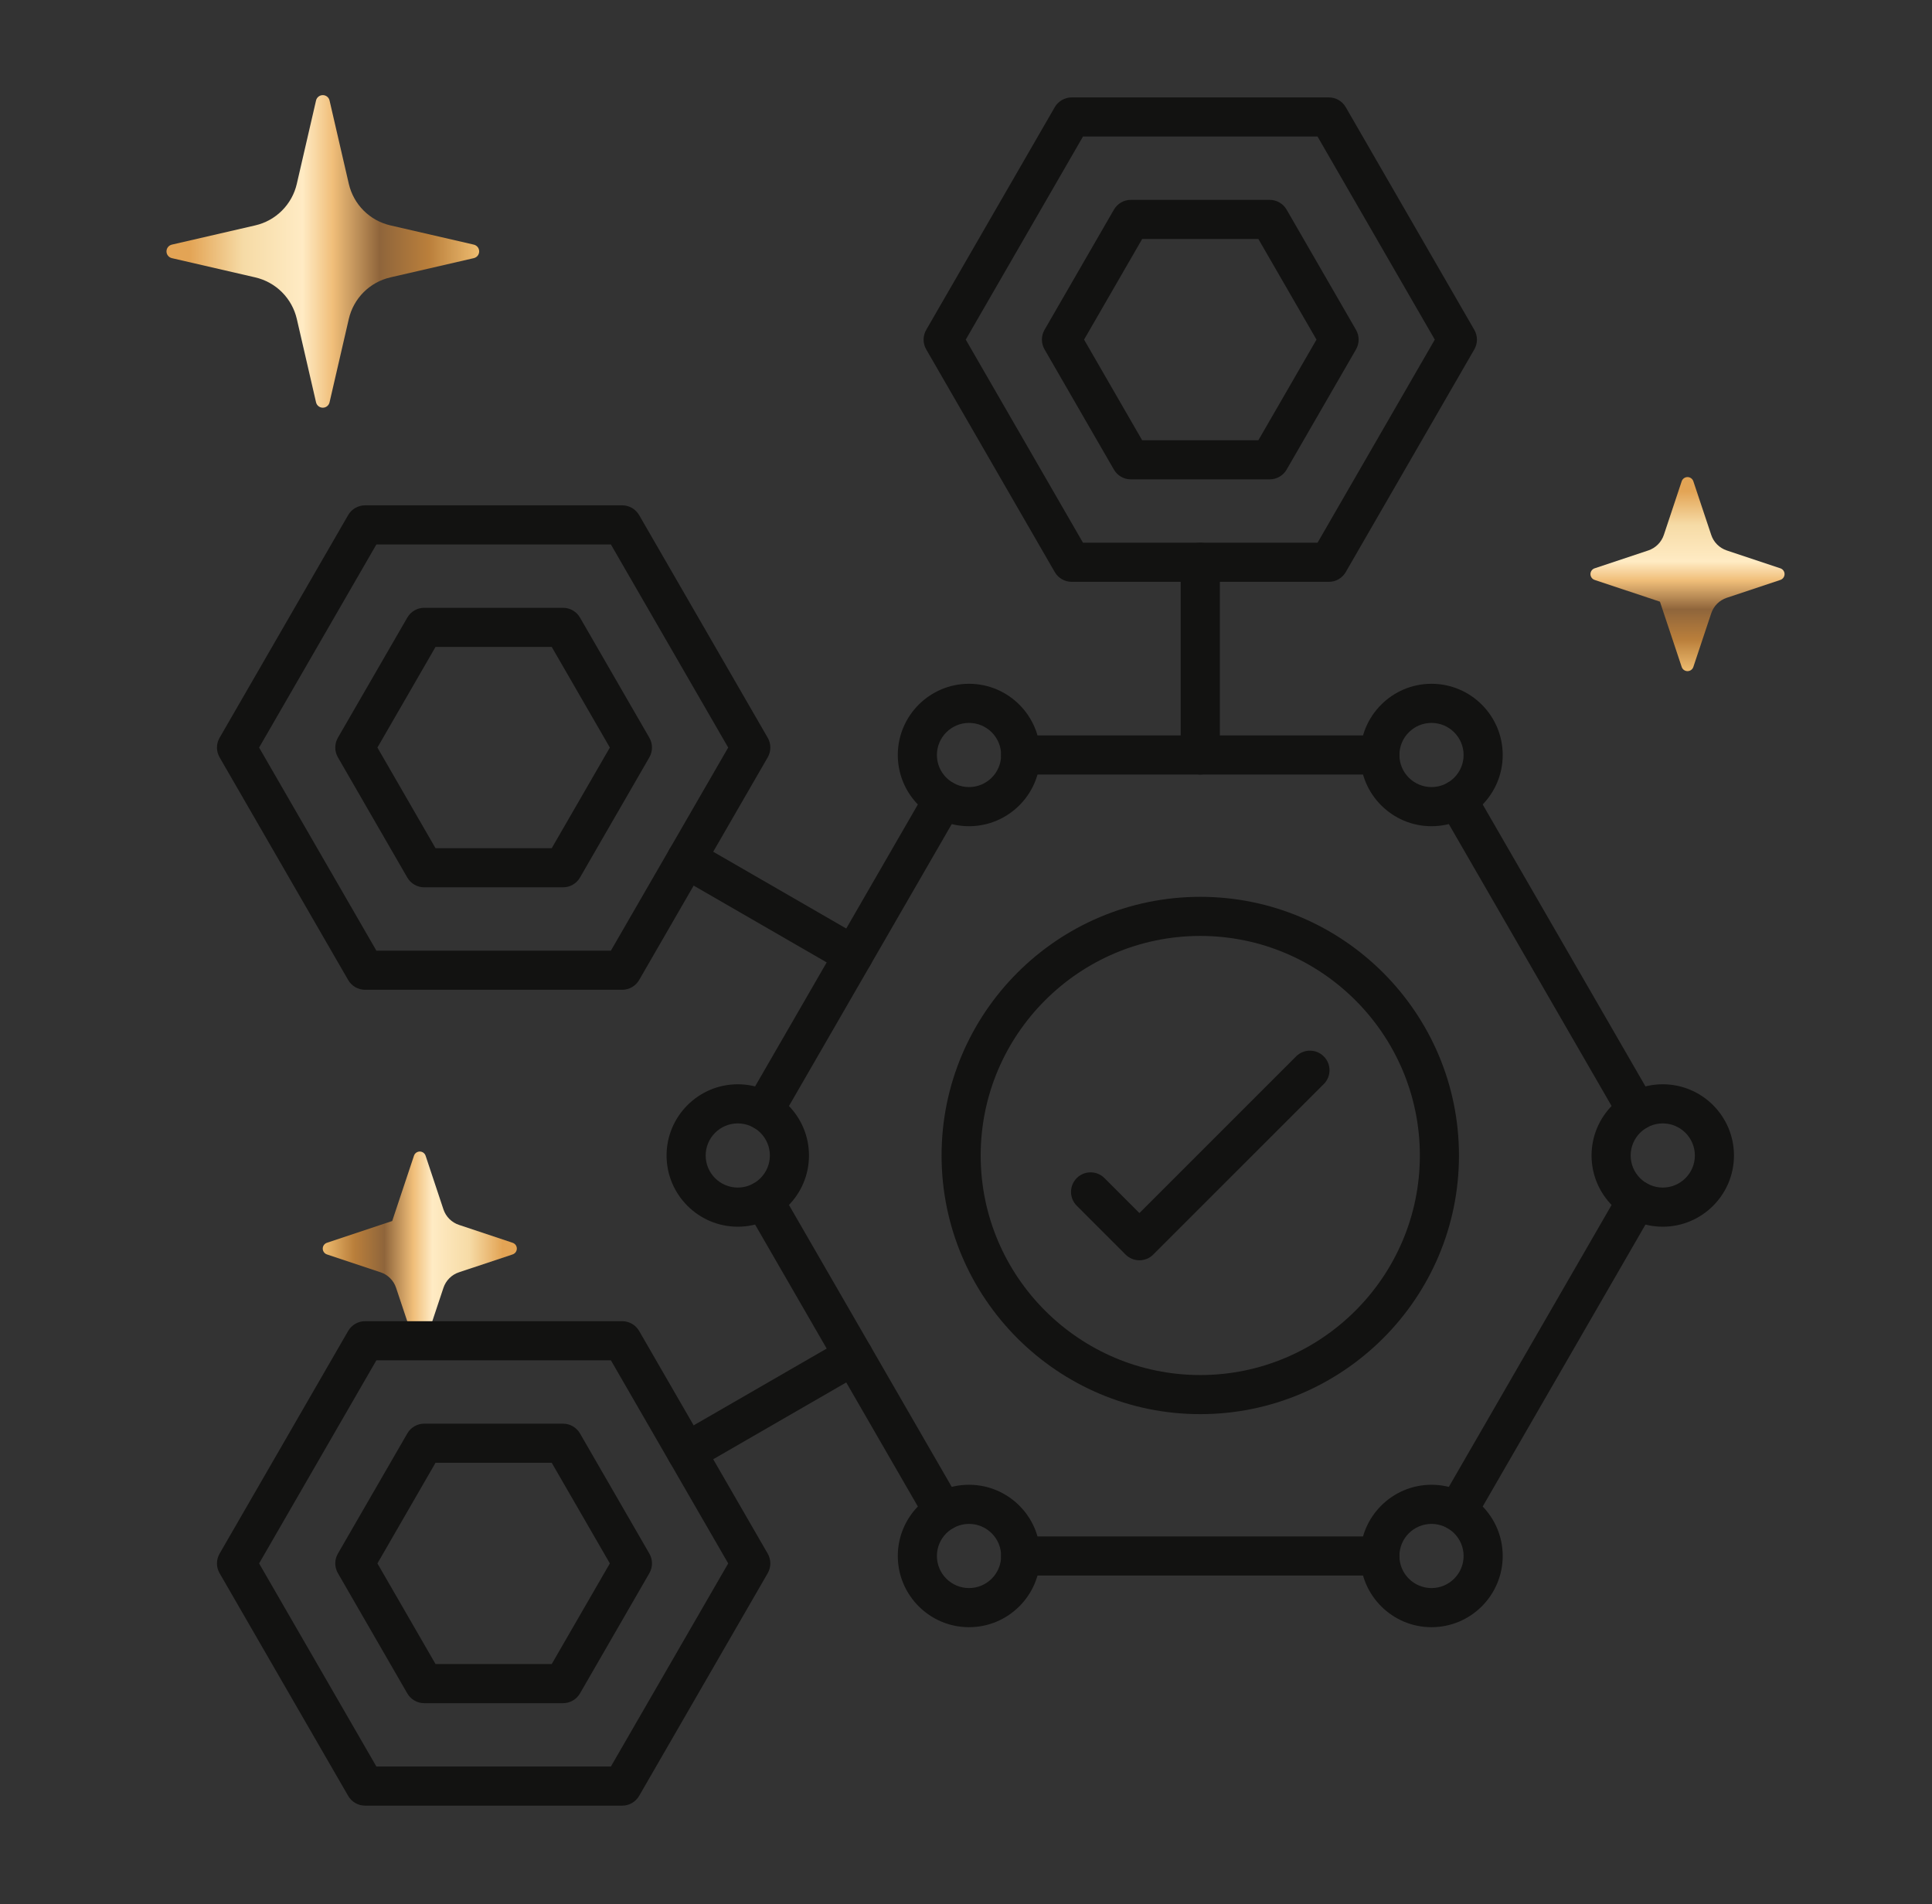 <svg width="70" height="69" viewBox="0 0 70 69" fill="none" xmlns="http://www.w3.org/2000/svg">
<rect x="0" y="0" width="70" height="69" fill="#333333" stroke="none"/>
<g clip-path="url(#clip0_8_1675)">
<path d="M12.638 11.557C12.723 11.19 12.909 10.854 13.175 10.588C13.441 10.322 13.777 10.136 14.144 10.051L17.166 9.354C17.221 9.341 17.271 9.31 17.307 9.266C17.342 9.221 17.361 9.166 17.361 9.109C17.361 9.052 17.342 8.997 17.307 8.952C17.271 8.908 17.221 8.877 17.166 8.864L14.144 8.167C13.777 8.082 13.441 7.896 13.175 7.63C12.909 7.364 12.723 7.028 12.638 6.661L11.94 3.641C11.928 3.585 11.896 3.536 11.852 3.501C11.808 3.466 11.753 3.447 11.696 3.447C11.639 3.447 11.584 3.466 11.54 3.501C11.495 3.536 11.464 3.585 11.451 3.641L10.754 6.661C10.67 7.028 10.483 7.364 10.217 7.63C9.951 7.897 9.615 8.083 9.248 8.167L6.227 8.864C6.172 8.877 6.122 8.908 6.087 8.952C6.051 8.997 6.032 9.052 6.032 9.109C6.032 9.166 6.051 9.221 6.087 9.266C6.122 9.31 6.172 9.341 6.227 9.354L9.248 10.051C9.615 10.136 9.951 10.322 10.217 10.588C10.483 10.854 10.669 11.19 10.754 11.557L11.451 14.579C11.464 14.634 11.495 14.684 11.54 14.719C11.584 14.754 11.639 14.773 11.696 14.773C11.753 14.773 11.808 14.754 11.852 14.719C11.896 14.684 11.928 14.634 11.94 14.579L12.638 11.557Z" fill="url(#paint0_linear_8_1675)"/>
<path d="M60.143 21.802L60.931 24.167C60.946 24.211 60.974 24.25 61.012 24.277C61.05 24.304 61.095 24.319 61.142 24.319C61.189 24.319 61.234 24.304 61.272 24.277C61.31 24.25 61.338 24.211 61.353 24.167L62.001 22.224C62.044 22.093 62.118 21.974 62.215 21.876C62.313 21.779 62.432 21.705 62.562 21.662L64.506 21.014C64.55 20.999 64.588 20.971 64.616 20.933C64.643 20.895 64.658 20.85 64.658 20.803C64.658 20.757 64.643 20.711 64.616 20.673C64.588 20.636 64.55 20.607 64.506 20.593L62.562 19.945C62.432 19.901 62.313 19.828 62.215 19.73C62.118 19.633 62.044 19.514 62.001 19.383L61.353 17.439C61.338 17.395 61.31 17.356 61.272 17.329C61.234 17.302 61.189 17.287 61.142 17.287C61.095 17.287 61.05 17.302 61.012 17.329C60.974 17.356 60.946 17.395 60.931 17.439L60.284 19.383C60.24 19.514 60.166 19.633 60.069 19.73C59.971 19.828 59.852 19.901 59.722 19.945L57.777 20.593C57.733 20.607 57.694 20.636 57.667 20.673C57.64 20.711 57.625 20.757 57.625 20.803C57.625 20.85 57.64 20.895 57.667 20.933C57.694 20.971 57.733 20.999 57.777 21.014L60.143 21.802Z" fill="url(#paint1_linear_8_1675)"/>
<path d="M14.21 44.244L11.845 45.033C11.801 45.047 11.763 45.076 11.736 45.113C11.708 45.151 11.694 45.197 11.694 45.243C11.694 45.29 11.708 45.335 11.736 45.373C11.763 45.411 11.801 45.439 11.845 45.454L13.789 46.102C13.92 46.145 14.038 46.219 14.136 46.316C14.233 46.413 14.307 46.532 14.35 46.663L14.999 48.606C15.013 48.651 15.042 48.689 15.079 48.716C15.117 48.744 15.163 48.758 15.209 48.758C15.256 48.758 15.301 48.744 15.339 48.716C15.377 48.689 15.405 48.651 15.42 48.606L16.067 46.664C16.111 46.533 16.184 46.414 16.282 46.316C16.379 46.219 16.498 46.145 16.629 46.102L18.574 45.454C18.618 45.439 18.656 45.411 18.684 45.373C18.711 45.335 18.726 45.29 18.726 45.243C18.726 45.197 18.711 45.151 18.684 45.113C18.656 45.076 18.618 45.047 18.574 45.033L16.63 44.384C16.499 44.341 16.38 44.267 16.282 44.17C16.185 44.073 16.111 43.954 16.067 43.823L15.42 41.878C15.405 41.834 15.377 41.795 15.339 41.768C15.301 41.741 15.256 41.726 15.209 41.726C15.163 41.726 15.117 41.741 15.079 41.768C15.042 41.795 15.013 41.834 14.999 41.878L14.21 44.244Z" fill="url(#paint2_linear_8_1675)"/>
<g clip-path="url(#clip1_8_1675)">
<path fill-rule="evenodd" clip-rule="evenodd" d="M49.995 28.066H36.982C36.59 28.066 36.273 27.749 36.273 27.358C36.273 26.966 36.589 26.649 36.982 26.649L49.995 26.649C50.388 26.649 50.703 26.966 50.703 27.358C50.704 27.749 50.387 28.066 49.995 28.066ZM27.666 40.957C27.546 40.957 27.424 40.927 27.313 40.862C26.974 40.666 26.858 40.233 27.054 39.894L33.56 28.624C33.756 28.285 34.189 28.169 34.528 28.365C34.867 28.56 34.984 28.994 34.788 29.333L28.282 40.603C28.15 40.83 27.911 40.957 27.666 40.957ZM59.31 40.957C59.066 40.957 58.827 40.83 58.695 40.603L52.189 29.333C51.993 28.994 52.11 28.561 52.448 28.365C52.788 28.169 53.221 28.285 53.417 28.624L59.923 39.894C60.119 40.233 60.003 40.666 59.663 40.862C59.552 40.927 59.43 40.957 59.31 40.957ZM34.174 55.469C33.929 55.469 33.692 55.342 33.56 55.115L27.054 43.845C26.858 43.506 26.974 43.072 27.313 42.877C27.653 42.681 28.086 42.797 28.282 43.136L34.788 54.406C34.984 54.745 34.867 55.179 34.528 55.374C34.417 55.439 34.295 55.469 34.174 55.469ZM52.801 55.469C52.682 55.469 52.56 55.439 52.448 55.374C52.11 55.178 51.993 54.745 52.189 54.406L58.695 43.136C58.891 42.797 59.325 42.681 59.663 42.877C60.003 43.072 60.119 43.506 59.923 43.845L53.417 55.115C53.285 55.342 53.047 55.469 52.801 55.469ZM49.995 57.09H36.982C36.59 57.09 36.273 56.773 36.273 56.381C36.273 55.99 36.589 55.673 36.982 55.673L49.995 55.673C50.388 55.673 50.703 55.99 50.703 56.381C50.704 56.773 50.387 57.09 49.995 57.09Z" fill="#121211"/>
<path fill-rule="evenodd" clip-rule="evenodd" d="M35.109 26.195C34.468 26.195 33.946 26.716 33.946 27.358C33.946 27.999 34.468 28.52 35.109 28.52C35.751 28.52 36.273 27.999 36.273 27.358C36.273 26.716 35.751 26.195 35.109 26.195ZM35.109 29.938C33.687 29.938 32.529 28.78 32.529 27.358C32.529 25.935 33.687 24.777 35.109 24.777C36.532 24.777 37.69 25.935 37.69 27.358C37.691 28.78 36.532 29.938 35.109 29.938ZM51.866 26.195C51.225 26.195 50.703 26.716 50.703 27.358C50.703 27.999 51.225 28.52 51.866 28.52C52.507 28.52 53.029 27.999 53.029 27.358C53.029 26.716 52.507 26.195 51.866 26.195ZM51.866 29.938C50.444 29.938 49.286 28.78 49.286 27.358C49.286 25.935 50.444 24.777 51.866 24.777C53.289 24.777 54.446 25.935 54.446 27.358C54.446 28.78 53.289 29.938 51.866 29.938ZM60.245 40.707C59.604 40.707 59.082 41.228 59.082 41.87C59.083 42.511 59.604 43.032 60.245 43.032C60.886 43.032 61.408 42.511 61.408 41.87C61.408 41.228 60.886 40.707 60.245 40.707ZM60.245 44.45C58.823 44.45 57.665 43.292 57.665 41.87C57.665 40.447 58.823 39.289 60.245 39.289C61.667 39.289 62.825 40.447 62.825 41.87C62.825 43.292 61.667 44.45 60.245 44.45ZM26.731 40.707C26.09 40.707 25.568 41.228 25.568 41.87C25.568 42.511 26.09 43.032 26.731 43.032C27.372 43.032 27.894 42.511 27.894 41.87C27.894 41.228 27.372 40.707 26.731 40.707ZM26.731 44.45C25.309 44.45 24.151 43.292 24.151 41.87C24.151 40.447 25.309 39.289 26.731 39.289C28.154 39.289 29.311 40.447 29.311 41.87C29.311 43.292 28.153 44.45 26.731 44.45ZM35.109 55.219C34.468 55.219 33.946 55.74 33.946 56.381C33.946 57.023 34.468 57.544 35.109 57.544C35.751 57.544 36.273 57.023 36.273 56.381C36.273 55.74 35.751 55.219 35.109 55.219ZM35.109 58.962C33.687 58.962 32.529 57.804 32.529 56.381C32.529 54.959 33.687 53.801 35.109 53.801C36.532 53.801 37.69 54.959 37.69 56.381C37.691 57.804 36.532 58.962 35.109 58.962ZM51.866 55.219C51.225 55.219 50.703 55.74 50.703 56.381C50.703 57.023 51.225 57.544 51.866 57.544C52.507 57.544 53.029 57.023 53.029 56.381C53.029 55.74 52.507 55.219 51.866 55.219ZM51.866 58.962C50.444 58.962 49.286 57.804 49.286 56.381C49.286 54.959 50.444 53.801 51.866 53.801C53.289 53.801 54.446 54.959 54.446 56.381C54.446 57.804 53.289 58.962 51.866 58.962ZM43.488 33.914C39.102 33.914 35.532 37.483 35.532 41.87C35.532 46.256 39.102 49.825 43.488 49.825C47.874 49.825 51.444 46.256 51.444 41.87C51.444 37.483 47.874 33.914 43.488 33.914ZM43.488 51.242C38.32 51.242 34.115 47.038 34.115 41.87C34.115 36.701 38.32 32.497 43.488 32.497C48.656 32.497 52.861 36.701 52.861 41.87C52.862 47.038 48.656 51.242 43.488 51.242ZM13.637 34.447H22.134L26.384 27.088L22.134 19.729H13.637L9.388 27.088L13.637 34.447ZM22.544 35.865H13.227C12.975 35.865 12.74 35.73 12.614 35.51L7.956 27.442C7.829 27.223 7.829 26.953 7.956 26.734L12.614 18.665C12.74 18.446 12.975 18.311 13.227 18.311L22.544 18.311C22.797 18.311 23.031 18.446 23.158 18.666L27.816 26.733C27.942 26.953 27.942 27.223 27.816 27.442L23.158 35.51C23.031 35.73 22.797 35.865 22.544 35.865ZM39.239 19.666H47.737L51.985 12.306L47.737 4.947H39.239L34.991 12.306L39.239 19.666ZM48.147 21.083H38.83C38.576 21.083 38.342 20.948 38.216 20.729L33.559 12.661C33.432 12.441 33.432 12.171 33.559 11.952L38.216 3.884C38.343 3.665 38.576 3.53 38.83 3.53L48.147 3.53C48.399 3.53 48.634 3.665 48.759 3.884L53.417 11.952C53.544 12.171 53.544 12.441 53.417 12.661L48.759 20.729C48.634 20.948 48.399 21.083 48.147 21.083Z" fill="#121211"/>
<path fill-rule="evenodd" clip-rule="evenodd" d="M41.383 15.953H45.593L47.699 12.306L45.593 8.66H41.383L39.278 12.306L41.383 15.953ZM46.003 17.37H40.973C40.72 17.37 40.486 17.236 40.359 17.016L37.846 12.661C37.719 12.441 37.718 12.171 37.845 11.952L40.359 7.597C40.486 7.377 40.719 7.242 40.973 7.242L46.003 7.242C46.255 7.242 46.49 7.377 46.617 7.597L49.131 11.952C49.258 12.171 49.257 12.441 49.131 12.661L46.617 17.016C46.49 17.235 46.255 17.37 46.003 17.37ZM30.919 35.322C30.8 35.322 30.677 35.292 30.566 35.227L24.519 31.736C24.179 31.54 24.063 31.107 24.259 30.768C24.455 30.429 24.888 30.312 25.227 30.508L31.275 34C31.613 34.195 31.73 34.629 31.535 34.968C31.403 35.195 31.164 35.322 30.919 35.322ZM43.488 28.066C43.097 28.066 42.779 27.749 42.779 27.358L42.779 20.374C42.779 19.983 43.097 19.666 43.488 19.666C43.879 19.666 44.197 19.983 44.197 20.374L44.197 27.357C44.197 27.749 43.879 28.066 43.488 28.066ZM13.637 64.01H22.134L26.384 56.651L22.134 49.291H13.637L9.388 56.651L13.637 64.01ZM22.544 65.428H13.227C12.975 65.428 12.741 65.293 12.614 65.073L7.956 57.005C7.829 56.786 7.829 56.516 7.956 56.297L12.614 48.228C12.741 48.009 12.975 47.874 13.227 47.874L22.544 47.874C22.797 47.874 23.031 48.009 23.158 48.229L27.816 56.297C27.942 56.516 27.942 56.786 27.816 57.005L23.158 65.073C23.031 65.293 22.797 65.428 22.544 65.428Z" fill="#121211"/>
<path fill-rule="evenodd" clip-rule="evenodd" d="M24.873 53.326C24.628 53.326 24.39 53.199 24.259 52.971C24.063 52.632 24.179 52.199 24.518 52.003L30.566 48.512C30.906 48.316 31.338 48.432 31.534 48.771C31.73 49.11 31.613 49.544 31.274 49.739L25.227 53.231C25.115 53.295 24.993 53.326 24.873 53.326ZM41.283 45.667C41.095 45.667 40.915 45.593 40.782 45.46L39.013 43.69C38.736 43.414 38.736 42.965 39.013 42.688C39.29 42.411 39.739 42.411 40.016 42.688L41.283 43.956L46.96 38.279C47.237 38.002 47.686 38.002 47.963 38.279C48.24 38.556 48.24 39.005 47.963 39.281L41.784 45.46C41.651 45.593 41.471 45.667 41.283 45.667ZM15.78 60.297H19.99L22.096 56.651L19.99 53.004H15.78L13.675 56.651L15.78 60.297ZM20.4 61.715H15.37C15.118 61.715 14.884 61.58 14.757 61.361L12.243 57.005C12.116 56.786 12.116 56.516 12.242 56.297L14.758 51.941C14.884 51.722 15.118 51.587 15.37 51.587L20.4 51.587C20.654 51.587 20.887 51.722 21.014 51.941L23.528 56.296C23.655 56.516 23.654 56.786 23.528 57.005L21.014 61.361C20.887 61.58 20.654 61.715 20.4 61.715ZM15.78 30.735H19.99L22.096 27.088L19.99 23.441H15.78L13.675 27.088L15.78 30.735ZM20.4 32.152H15.37C15.118 32.152 14.884 32.017 14.757 31.798L12.243 27.442C12.116 27.223 12.116 26.953 12.242 26.733L14.758 22.378C14.884 22.159 15.118 22.024 15.37 22.024L20.4 22.024C20.654 22.024 20.887 22.159 21.014 22.378L23.528 26.733C23.655 26.953 23.654 27.223 23.528 27.442L21.014 31.798C20.887 32.017 20.654 32.152 20.4 32.152Z" fill="#121211"/>
</g>
</g>
<defs>
<linearGradient id="paint0_linear_8_1675" x1="6.032" y1="9.599" x2="17.361" y2="9.599" gradientUnits="userSpaceOnUse">
<stop offset="0.073" stop-color="#E3A455"/>
<stop offset="0.245" stop-color="#F6DBA6"/>
<stop offset="0.435" stop-color="#FFEBC4"/>
<stop offset="0.533" stop-color="#F0BE79"/>
<stop offset="0.682" stop-color="#8F653B"/>
<stop offset="0.839" stop-color="#BA7F3B"/>
<stop offset="1" stop-color="#EEBC70"/>
</linearGradient>
<linearGradient id="paint1_linear_8_1675" x1="60.837" y1="17.287" x2="60.837" y2="24.319" gradientUnits="userSpaceOnUse">
<stop offset="0.073" stop-color="#E3A455"/>
<stop offset="0.245" stop-color="#F6DBA6"/>
<stop offset="0.435" stop-color="#FFEBC4"/>
<stop offset="0.533" stop-color="#F0BE79"/>
<stop offset="0.682" stop-color="#8F653B"/>
<stop offset="0.839" stop-color="#BA7F3B"/>
<stop offset="1" stop-color="#EEBC70"/>
</linearGradient>
<linearGradient id="paint2_linear_8_1675" x1="18.726" y1="44.938" x2="11.694" y2="44.938" gradientUnits="userSpaceOnUse">
<stop offset="0.073" stop-color="#E3A455"/>
<stop offset="0.245" stop-color="#F6DBA6"/>
<stop offset="0.435" stop-color="#FFEBC4"/>
<stop offset="0.533" stop-color="#F0BE79"/>
<stop offset="0.682" stop-color="#8F653B"/>
<stop offset="0.839" stop-color="#BA7F3B"/>
<stop offset="1" stop-color="#EEBC70"/>
</linearGradient>
<clipPath id="clip0_8_1675">
<rect width="68.966" height="68.966" fill="white" transform="translate(0.862 -0.002)"/>
</clipPath>
<clipPath id="clip1_8_1675">
<rect width="68.966" height="68.966" fill="white" transform="translate(0.862 -0.002)"/>
</clipPath>
</defs>
</svg>
